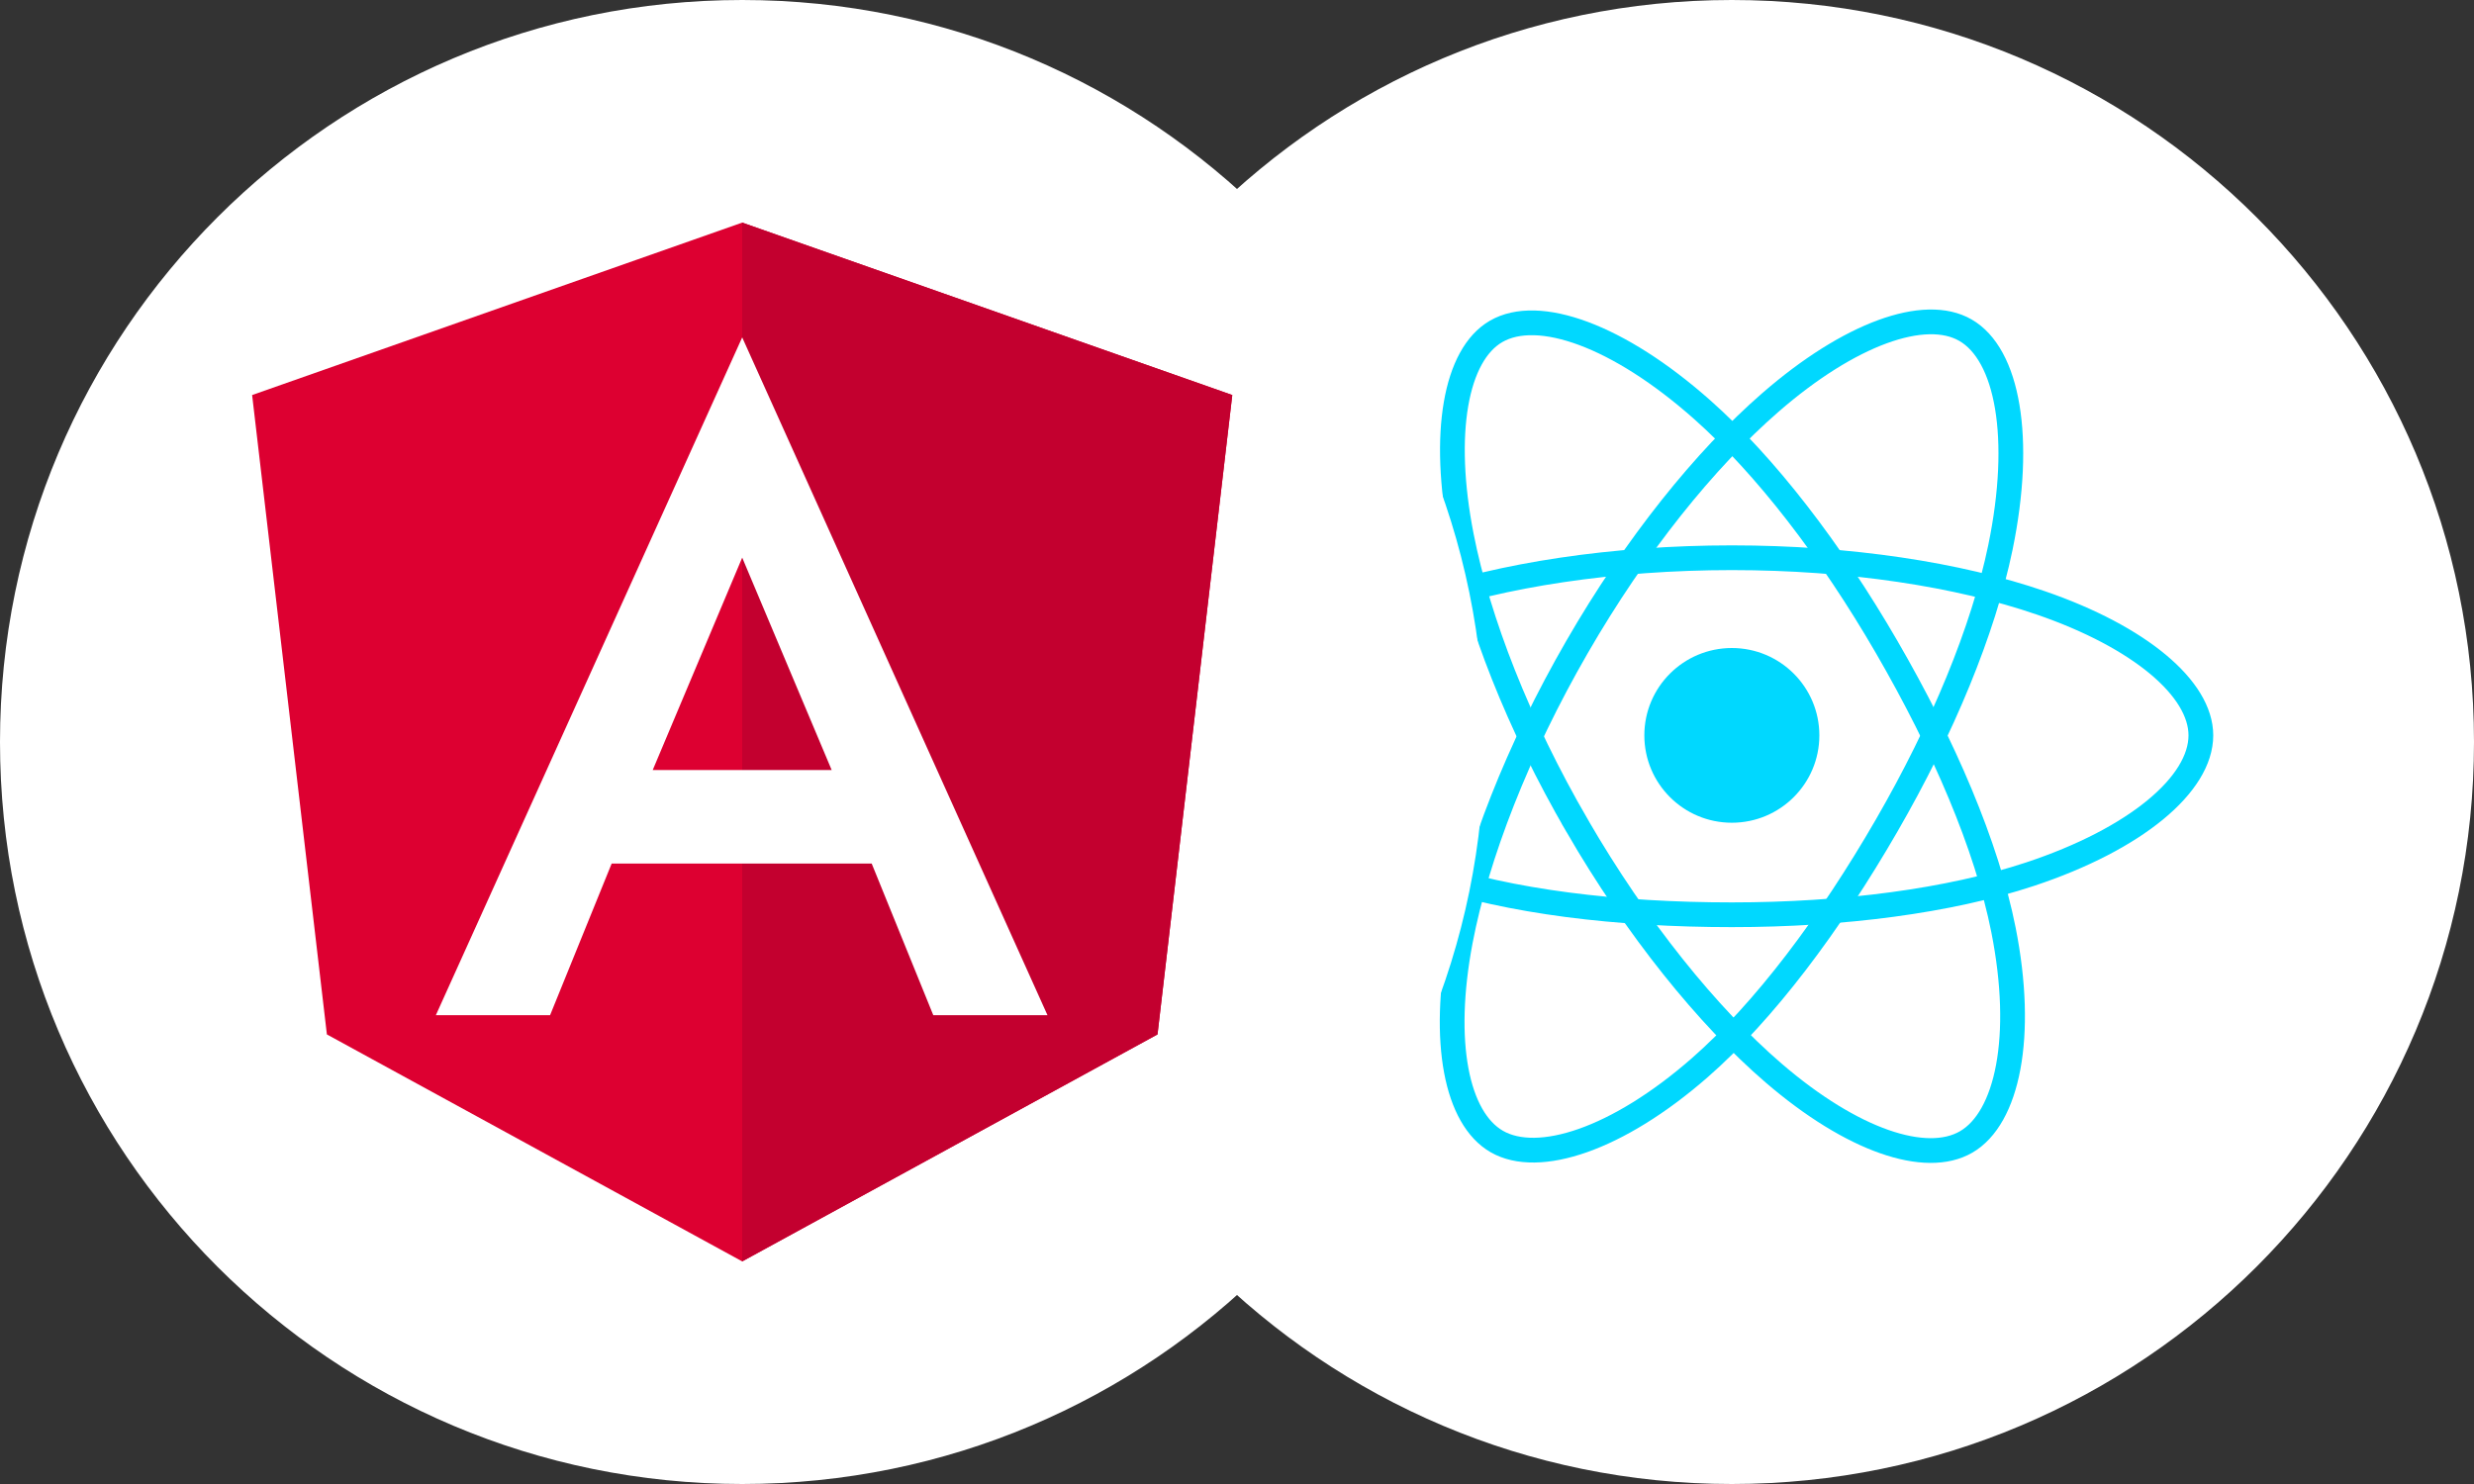 <svg width="100" height="60" viewBox="0 0 100 60" xmlns="http://www.w3.org/2000/svg"><rect x="0" y="0" width="100" height="60" fill="#333333" stroke="none"/><title>Group 3</title><g fill="none" fill-rule="evenodd"><path d="M70 60c16.569 0 30-13.431 30-30 0-16.569-13.431-30-30-30-16.569 0-30 13.431-30 30 0 16.569 13.431 30 30 30z" fill="#FFF"/><g transform="translate(51 13)"><ellipse fill="#00D8FF" cx="19.002" cy="16.732" rx="3.537" ry="3.532"/><path d="M19.002 9.55c4.749 0 9.16.68 12.486 1.824 4.008 1.378 6.472 3.467 6.472 5.358 0 1.971-2.612 4.19-6.915 5.615-3.254 1.076-7.535 1.638-12.043 1.638-4.622 0-8.998-.527-12.288-1.65-4.162-1.422-6.67-3.67-6.67-5.603 0-1.875 2.353-3.948 6.304-5.324 3.339-1.162 7.859-1.858 12.654-1.858z" stroke="#00D8FF"/><path d="M12.742 13.162c2.372-4.109 5.166-7.585 7.82-9.892 3.197-2.779 6.24-3.867 7.88-2.922 1.71.984 2.33 4.352 1.415 8.787-.692 3.353-2.343 7.338-4.595 11.238-2.309 4-4.953 7.522-7.57 9.807-3.312 2.892-6.514 3.938-8.191 2.973-1.627-.938-2.25-4.009-1.47-8.115.66-3.469 2.316-7.727 4.711-11.876z" stroke="#00D8FF"/><path d="M12.748 20.384c-2.38-4.105-4-8.259-4.675-11.707-.814-4.154-.238-7.33 1.4-8.278 1.708-.988 4.94.158 8.33 3.164 2.563 2.273 5.194 5.692 7.453 9.589 2.316 3.994 4.051 8.042 4.726 11.448.854 4.31.163 7.603-1.512 8.572-1.626.94-4.6-.055-7.772-2.781-2.68-2.304-5.547-5.862-7.95-10.007z" stroke="#00D8FF"/></g><g><path d="M30 60c16.569 0 30-13.431 30-30C60 13.431 46.569 0 30 0 13.431 0 0 13.431 0 30c0 16.569 13.431 30 30 30z" fill="#FFF"/><path fill="#DD0031" d="M30 9l-19.809 6.972 3.022 25.851L30 51l16.787-9.177 3.022-25.851z"/><path fill="#C3002F" d="M30 9v4.662-.021V51l16.787-9.177 3.022-25.851z"/><path d="M30 13.641L17.617 41.046h4.617l2.49-6.132h10.51l2.49 6.132h4.616L30 13.641zm3.617 17.493h-7.234L30 22.545l3.617 8.589z" fill="#FFF"/></g></g></svg>